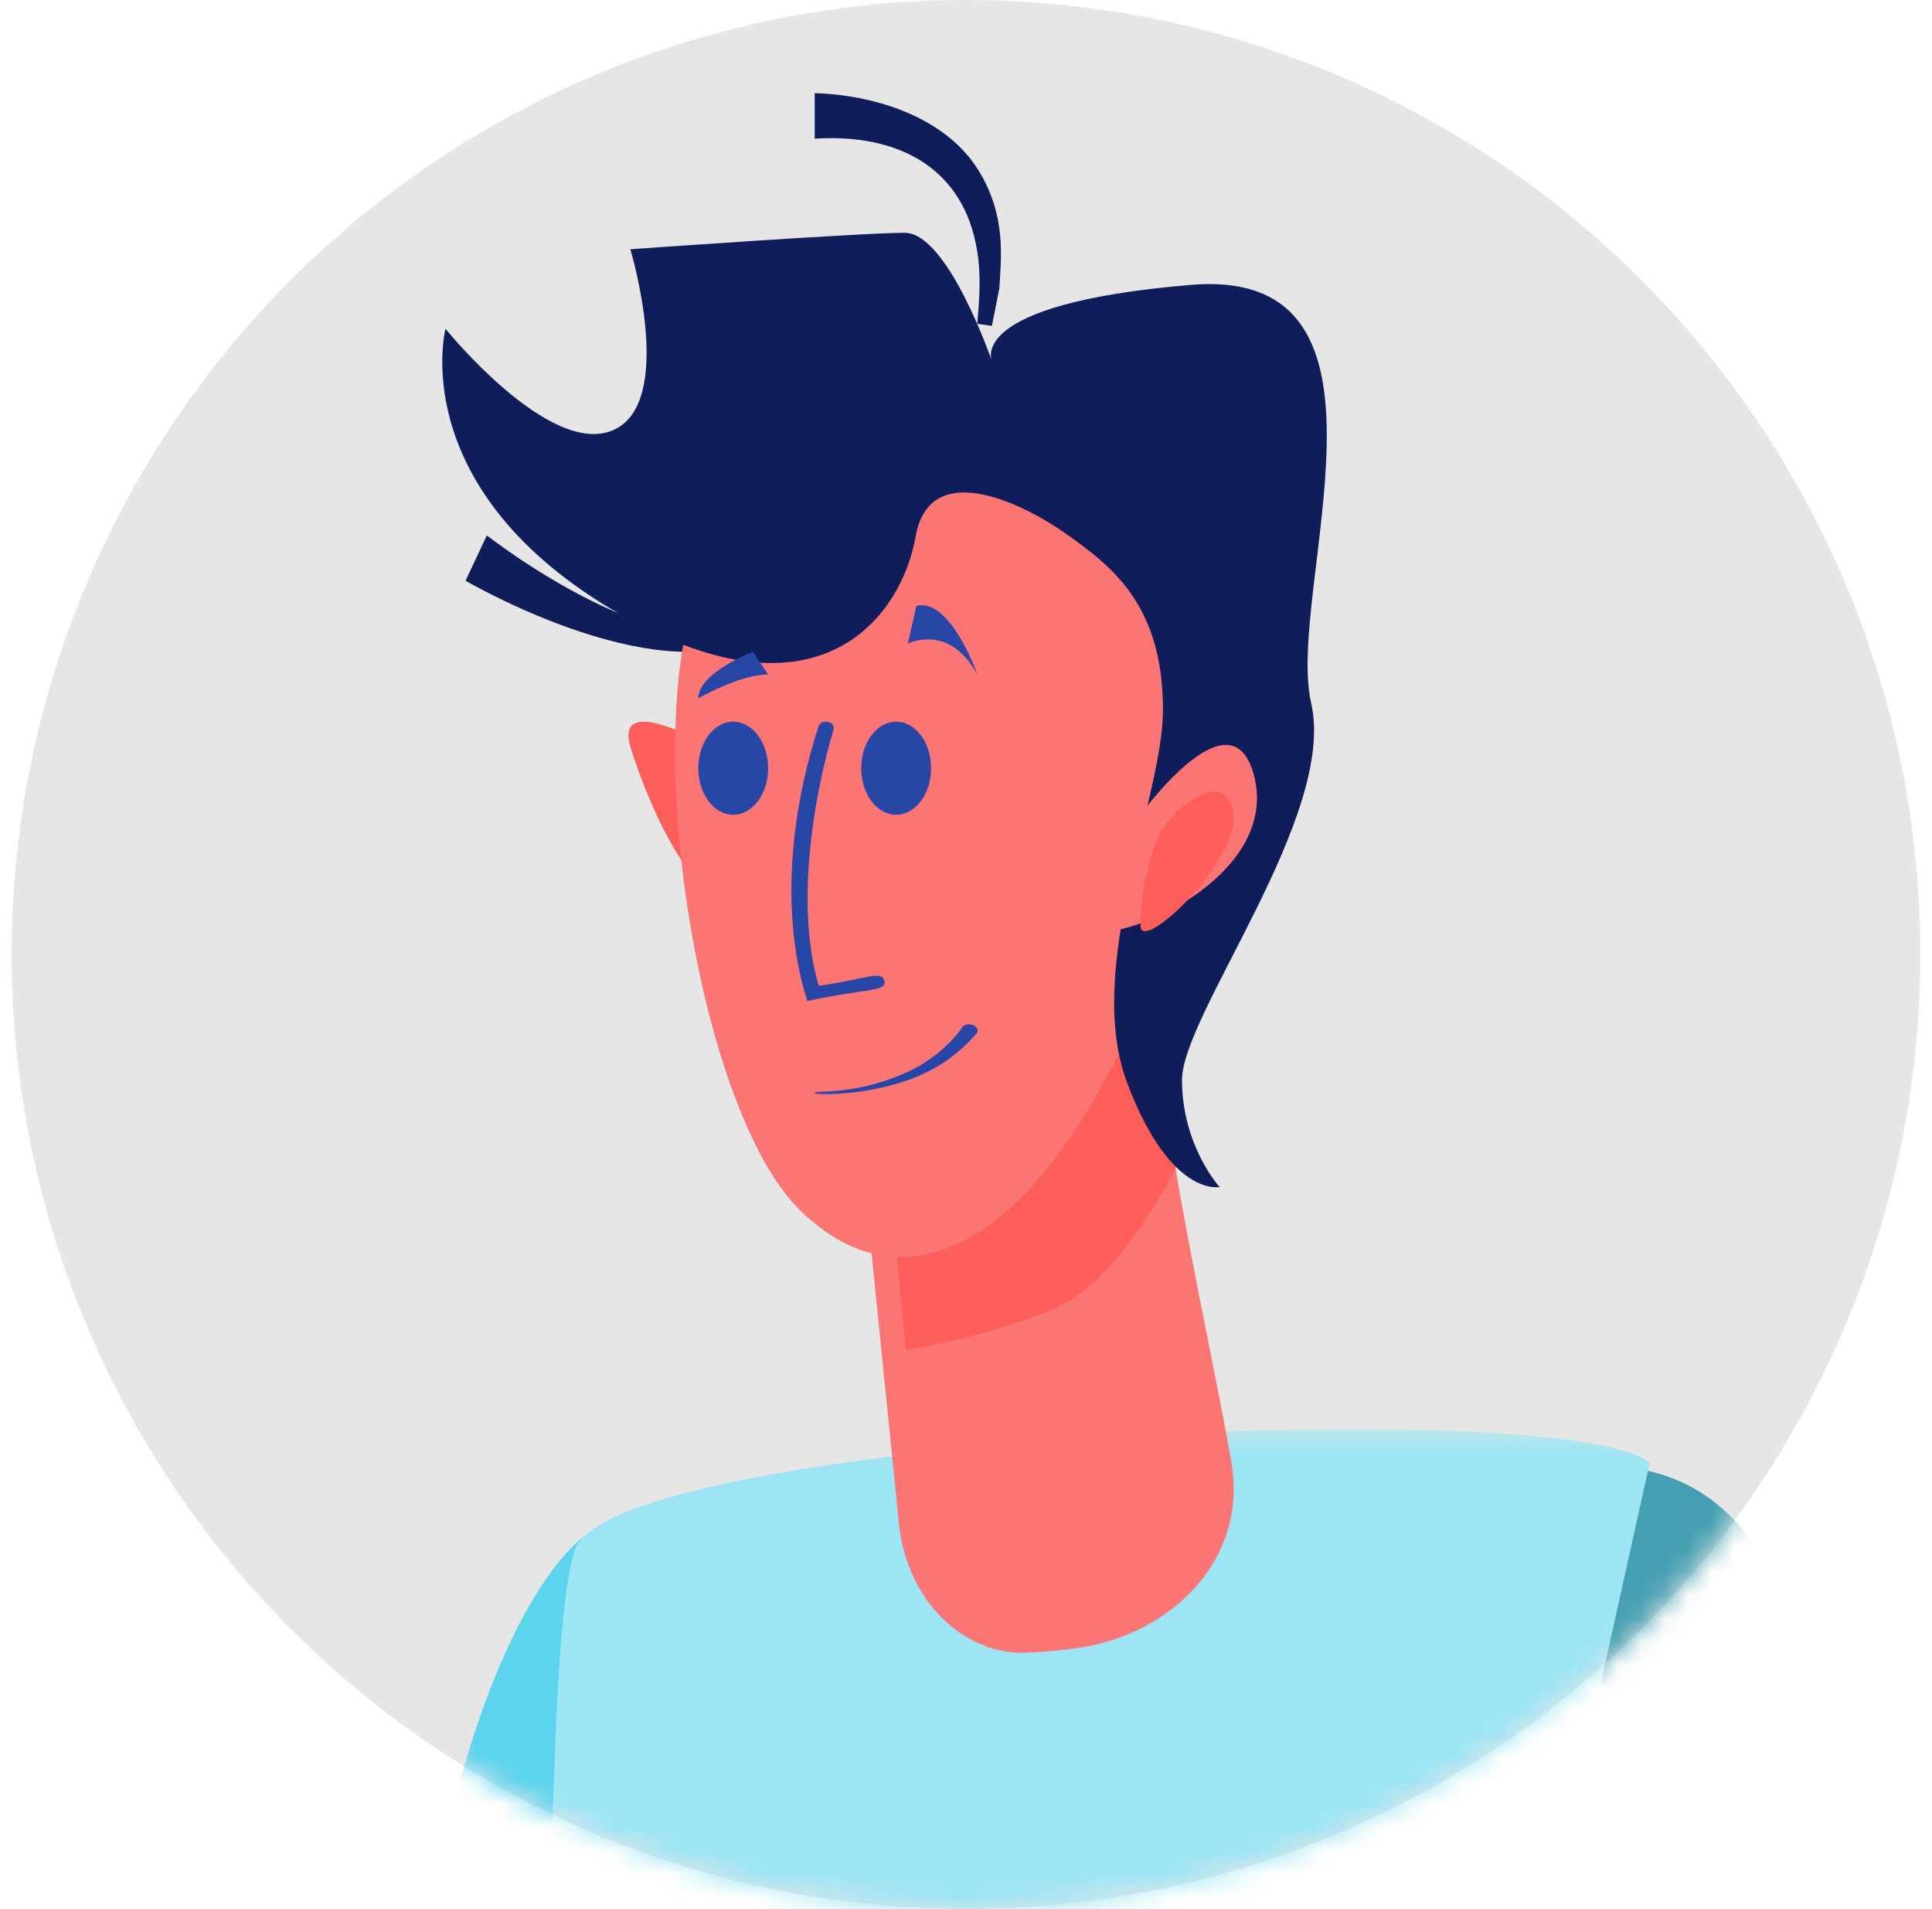 <?xml version="1.0" encoding="UTF-8"?>
<svg width="83px" height="82px" viewBox="0 0 83 82" version="1.1" xmlns="http://www.w3.org/2000/svg" xmlns:xlink="http://www.w3.org/1999/xlink">
    <!-- Generator: Sketch 60.1 (88133) - https://sketch.com -->
    <title>doctor-profile-generic-man</title>
    <desc>Created with Sketch.</desc>
    <defs>
        <circle id="path-1" cx="41.5" cy="41" r="41"></circle>
        <polygon id="path-3" points="0.448 0.393 52.507 0.393 52.507 104.054 0.448 104.054"></polygon>
    </defs>
    <g id="Page---Desktop-HD" stroke="none" stroke-width="1" fill="none" fill-rule="evenodd">
        <g id="Home" transform="translate(-586, -2439)">
            <g id="doctor-profile-generic-man" transform="translate(586, 2439)">
                <mask id="mask-2" fill="white">
                    <use xlink:href="#path-1"></use>
                </mask>
                <use id="Mask" fill="#E6E6E6" xlink:href="#path-1"></use>
                <g id="Group-38" mask="url(#mask-2)">
                    <g transform="translate(46.5, 85) scale(-1, 1) translate(-46.5, -85) translate(15, 4)">
                        <path d="M9.93,59.089 C9.93,59.089 2.605,57.535 0.678,67.44 C-1.249,77.346 0.687,117.007 9.65,126.04 C18.612,135.071 20.723,129.01 20.723,129.01 L18.148,105.124 L24,97.545 L9.93,59.089 Z" id="Fill-1" fill="#459FB2"></path>
                        <path d="M52.903,62 C52.903,62 56.195,64.103 58.673,74.149 C61.151,84.193 64.067,117.897 62.61,119.353 C61.151,120.809 53.572,119.353 53.572,119.353 L50,71.6 L52.903,62 Z" id="Fill-3" fill="#5CD4ED"></path>
                        <g id="Group-7" stroke-width="1" fill="none" transform="translate(4, 57)">
                            <mask id="mask-4" fill="white">
                                <use xlink:href="#path-3"></use>
                            </mask>
                            <g id="Clip-6"></g>
                            <path d="M6.409,16.626 C6.409,16.626 12.966,45.576 11.476,53.102 C9.986,60.63 0.448,104.054 0.448,104.054 L51.712,104.054 C51.712,104.054 53.501,56.287 51.712,45.286 C49.924,34.285 50.818,10.546 49.327,5.626 C47.838,0.704 6.26,-1.178 3.131,1.862 L6.409,16.626 Z" id="Fill-5" fill="#9DE5F4" mask="url(#mask-4)"></path>
                        </g>
                        <path d="M41,45.463 L39.382,61.448 C39.049,64.731 36.618,67.139 33.811,66.994 C33.101,66.957 32.358,66.89 31.608,66.779 C27.855,66.224 24.343,63.135 25.105,58.773 C26.081,53.177 28.31,43.871 28.27,38.959 C28.203,30.921 41,41.362 41,45.463" id="Fill-8" fill="#FC7575"></path>
                        <path d="M27.73,37.989 C27.666,29.869 40,40.418 40,44.56 L39.088,54 C37.845,53.789 35.185,53.257 32.763,52.233 C29.463,50.839 27.104,45.294 27,45.201 C27.437,42.451 27.745,39.893 27.73,37.989" id="Fill-10" fill="#FD5E5A"></path>
                        <path d="M57.086,19 C53.535,21.693 46.585,25.59 44,21.65 C46.303,26.158 53.991,23.189 58,20.948 L57.086,19 Z" id="Fill-12" fill="#0F1D5B"></path>
                        <path d="M46.687,28.519 C46.687,28.519 51.757,25.377 50.903,28.131 C50.049,30.884 47.509,36.801 44.843,34.467 C42.177,32.132 46.687,28.519 46.687,28.519" id="Fill-14" fill="#FD5E5A"></path>
                        <path d="M38.67,15 C39.28,15.588 45.993,15.124 48.191,21.835 C50.388,28.546 47.864,43.907 43.593,48.028 C39.32,52.149 34.438,49.559 30.654,42.612 C26.87,35.666 19.51,26.737 24.917,20.124 C27.789,16.612 38.67,15 38.67,15" id="Fill-16" fill="#FC7575"></path>
                        <path d="M38.665,19.051 C39.286,22.585 42.979,27.436 51.789,22.136 C60.598,16.836 58.861,10.123 58.861,10.123 C58.861,10.123 54.394,15.658 51.664,14.48 C48.934,13.303 50.92,6.707 50.92,6.707 C50.92,6.707 40.993,6 39.132,6 C37.271,6 35.378,11.536 35.378,11.536 C35.378,11.536 36.65,9.062 26.848,8.238 C17.046,7.413 22.79,21.367 21.673,26.196 C20.556,31.025 27.22,39.568 27.22,42.394 C27.22,45.221 25.607,46.988 25.607,46.988 C25.607,46.988 27.716,47.459 29.578,42.512 C31.439,37.565 28.037,30.269 28.037,26.5 C28.037,21.92 30.295,20.277 32.301,18.862 C33.795,17.809 38.045,15.518 38.665,19.051" id="Fill-18" fill="#0F1D5B"></path>
                        <path d="M29.175,31.222 C29.175,31.222 32.521,36.38 30.152,35.978 C27.785,35.576 23.116,32.919 24.146,29.242 C25.176,25.566 29.175,31.222 29.175,31.222" id="Fill-20" fill="#FC7575"></path>
                        <path d="M28.082,31.643 C27.661,30.93 26.001,29.446 25.307,30.216 C23.688,32.01 29,37.139 29,35.771 C29,34.403 28.608,32.53 28.082,31.643" id="Fill-22" fill="#FD5E5A"></path>
                        <path d="M38,29 C38,30.105 38.671,31 39.5,31 C40.329,31 41,30.105 41,29 C41,27.896 40.329,27 39.5,27 C38.671,27 38,27.896 38,29" id="Fill-24" fill="#2846A6"></path>
                        <path d="M45,29 C45,30.105 45.672,31 46.5,31 C47.329,31 48,30.105 48,29 C48,27.896 47.329,27 46.5,27 C45.672,27 45,27.896 45,29" id="Fill-26" fill="#2846A6"></path>
                        <path d="M39.261,42.158 C37.464,41.418 36.622,40.084 36.672,40.137 C36.431,39.82 35.795,40.112 36.066,40.418 C36.874,41.322 37.775,41.985 39.077,42.426 C40.949,43.077 43.006,43.041 43,42.951 C42.999,42.932 42.979,42.918 42.955,42.917 C42.53,42.87 41.088,42.933 39.261,42.158" id="Fill-28" fill="#2846A6"></path>
                        <path d="M38.632,22.03 L39,23.651 C39,23.651 37.218,22.732 36,25 C36,25 37.169,21.651 38.632,22.03" id="Fill-30" fill="#2846A6"></path>
                        <path d="M48,26 C48,26 46.221,24.973 45,24.973 L45.653,24 C45.653,24 48,24.888 48,26" id="Fill-32" fill="#2846A6"></path>
                        <path d="M43.311,39 C43.309,38.943 45.142,34.369 42.837,27.205 C42.723,26.851 42.077,26.993 42.191,27.349 C42.212,27.413 44.192,33.695 42.826,38.344 C40.862,38.084 40.134,37.651 40.012,38.127 C39.886,38.611 40.761,38.448 43.311,39" id="Fill-34" fill="#2846A6"></path>
                        <path d="M43,0 C40.164,0.095 37.276,1.159 35.947,3.344 C34.762,5.287 34.997,7.031 35.065,8.373 L35.387,10 L36.012,9.91 C35.998,9.476 35.799,8.095 36.022,6.773 C36.589,3.275 39.318,1.727 43,1.956 L43,0 Z" id="Fill-36" fill="#0F1D5B"></path>
                    </g>
                </g>
            </g>
        </g>
    </g>
</svg>